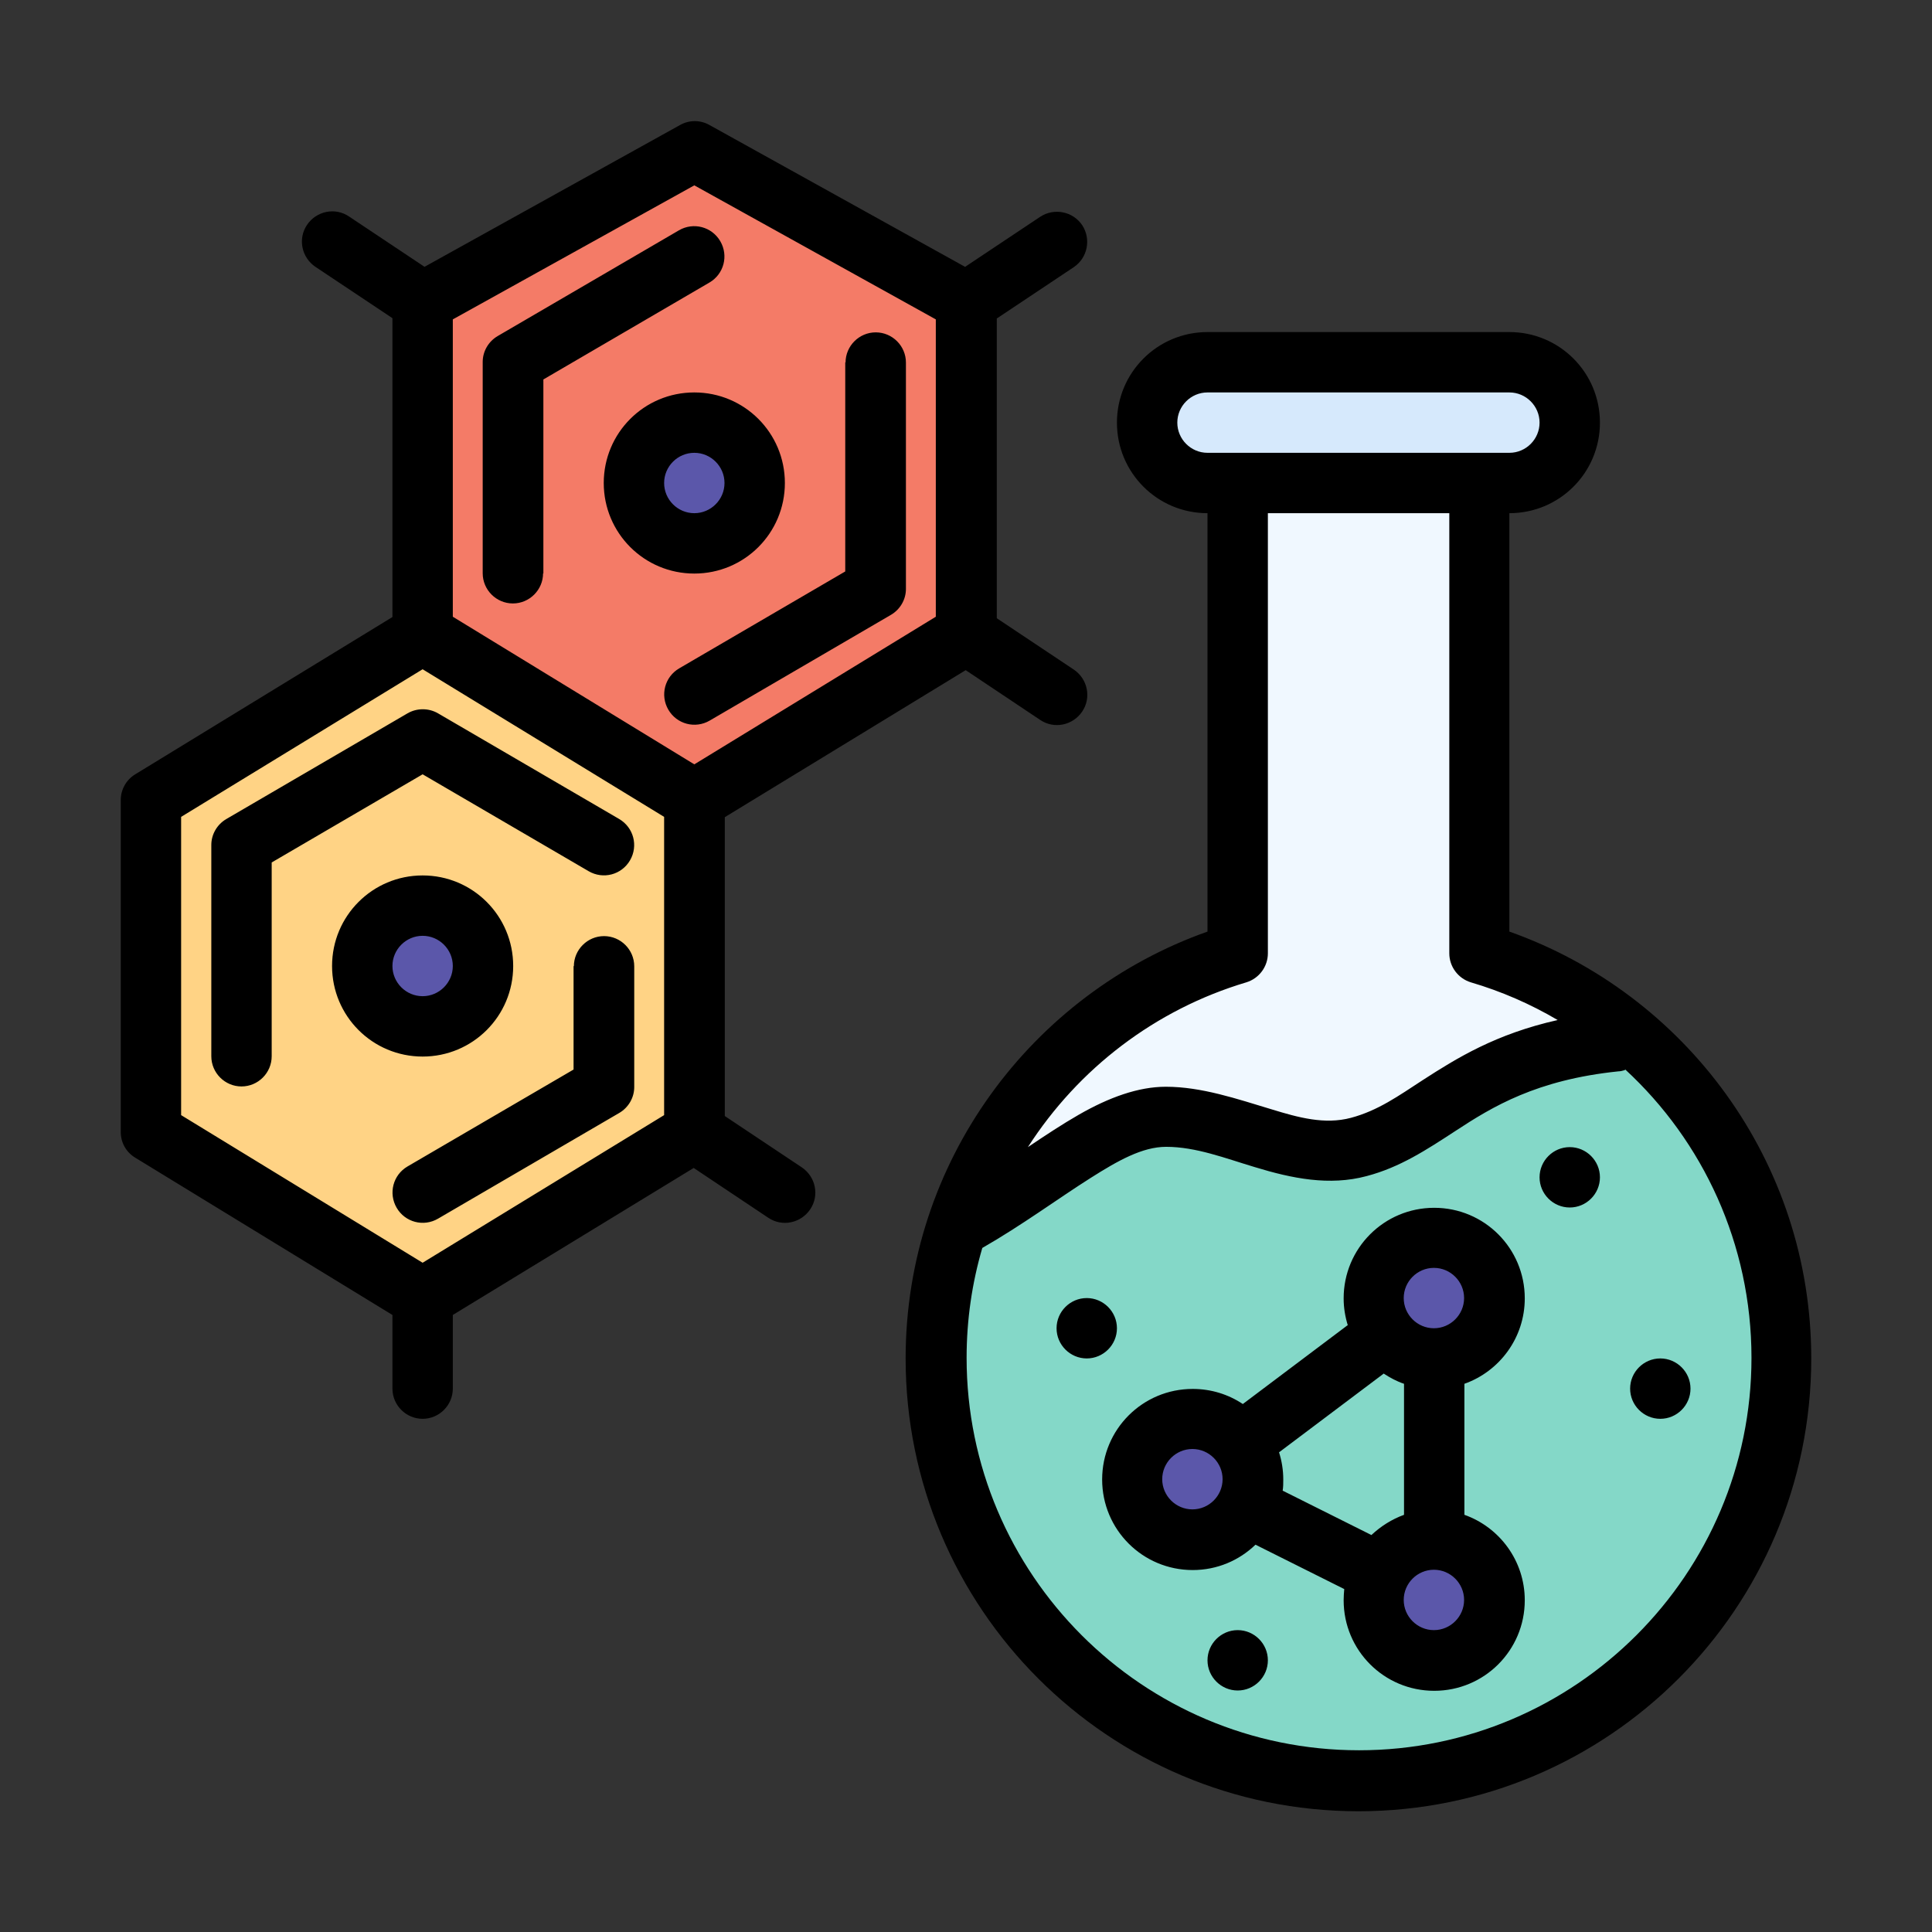 <svg xmlns="http://www.w3.org/2000/svg" viewBox="0 0 64 64" id="formula"><rect x="0" y="0" width="64" height="64" fill="#333333" stroke="none"/><path fill="#f0f8ff" fill-rule="evenodd" d="m45,59c-7.72,0-14-6.28-14-14,0-5.92,3.75-11.23,9.33-13.2l.67-.24v-15.56h8v15.56l.67.24c5.58,1.97,9.33,7.28,9.33,13.2,0,7.72-6.28,14-14,14Z"></path><path fill="#84d8c8" fill-rule="evenodd" d="m45,59c-7.72,0-14-6.28-14-14,0-1.45.22-2.88.66-4.25.15-.12.28-.21.34-.25.84-.49,1.62-1.01,2.36-1.51.66-.44,1.28-.86,1.86-1.19.95-.54,1.73-.8,2.39-.8.9,0,1.84.29,2.83.59l.39.12c.61.19,1.38.42,2.18.42.34,0,.67-.04.99-.13.96-.25,1.7-.74,2.42-1.22l.24-.16c1.52-.99,3.02-1.84,5.84-2.12.13,0,.46.04.9.13,2.93,2.65,4.6,6.42,4.6,10.37,0,7.72-6.28,14-14,14Z"></path><polygon fill="#f47b67" fill-rule="evenodd" points="14 21 14 10 23 5 32 10 32 21 23 26.5 14 21"></polygon><polygon fill="#ffd385" fill-rule="evenodd" points="5 37.5 5 26.5 14 21 23 26.5 23 37.5 14 43 5 37.5"></polygon><path fill="#5b57aa" fill-rule="evenodd" d="m47.5,55c-1.1,0-2-.9-2-2s.9-2,2-2,2,.9,2,2-.9,2-2,2Zm-8-4c-1.1,0-2-.9-2-2s.9-2,2-2,2,.9,2,2-.9,2-2,2Zm8-6c-1.1,0-2-.9-2-2s.9-2,2-2,2,.9,2,2-.9,2-2,2Zm-33.5-11c-1.1,0-2-.9-2-2s.9-2,2-2,2,.9,2,2-.9,2-2,2Zm9-16c-1.1,0-2-.9-2-2s.9-2,2-2,2,.9,2,2-.9,2-2,2Z"></path><path fill="#d6e9fc" fill-rule="evenodd" d="m40,16c-1.1,0-2-.9-2-2s.9-2,2-2h10c1.1,0,2,.9,2,2s-.9,2-2,2h-10Z"></path><path fill-rule="evenodd" d="m40,17v13.86c-5.82,2.06-10,7.62-10,14.14,0,8.28,6.72,15,15,15s15-6.72,15-15c0-6.53-4.18-12.08-10-14.14v-13.86h0c1.66,0,3-1.34,3-3s-1.34-3-3-3h-10c-1.66,0-3,1.34-3,3s1.34,3,3,3h0Zm13.82,18.45c-.07.02-.14.04-.21.04-2.71.28-4.17,1.17-5.39,1.97-.98.64-1.85,1.21-2.95,1.5-1.23.33-2.47.08-3.71-.3-.97-.29-1.94-.67-2.93-.67-.79,0-1.6.46-2.5,1.03-1.09.69-2.28,1.57-3.59,2.32-.34,1.16-.52,2.38-.52,3.64,0,7.17,5.83,13,13,13s13-5.83,13-13c0-3.77-1.61-7.18-4.18-9.55h0Zm-9.18,8.45l-3.47,2.61c-.48-.32-1.05-.5-1.66-.5-1.66,0-3,1.34-3,3s1.34,3,3,3c.81,0,1.54-.32,2.08-.84l2.94,1.47c-.01.12-.02.24-.02.37,0,1.66,1.34,3,3,3s3-1.34,3-3c0-1.31-.84-2.42-2-2.83v-4.34c1.16-.41,2-1.52,2-2.83,0-1.66-1.34-3-3-3s-3,1.34-3,3c0,.31.05.61.14.9h0Zm-3.64,10.1c.55,0,1,.45,1,1s-.45,1-1,1-1-.45-1-1,.45-1,1-1h0Zm6.5-2c.55,0,1,.45,1,1s-.45,1-1,1-1-.45-1-1,.45-1,1-1h0Zm-1.66-6.5l-3.47,2.61c.09.28.14.59.14.9,0,.13,0,.25-.02.37l2.94,1.47c.31-.29.67-.52,1.08-.67v-4.34c-.24-.08-.46-.2-.66-.33h0Zm-6.34,2.5c.55,0,1,.45,1,1s-.45,1-1,1-1-.45-1-1,.45-1,1-1h0Zm15.5-3c.55,0,1,.45,1,1s-.45,1-1,1-1-.45-1-1,.45-1,1-1h0ZM14.05,8.83l-2.49-1.66c-.46-.31-1.08-.18-1.39.28-.31.46-.18,1.08.28,1.39l2.55,1.7v9.9l-8.52,5.21c-.3.18-.48.51-.48.85v11c0,.35.18.67.48.85l8.52,5.21v2.44c0,.55.45,1,1,1s1-.45,1-1v-2.44l7.98-4.87,2.47,1.65c.46.31,1.08.18,1.39-.28.31-.46.18-1.08-.28-1.39l-2.55-1.7v-9.9l7.98-4.87,2.47,1.65c.46.31,1.08.18,1.39-.28.31-.46.18-1.08-.28-1.39l-2.55-1.7v-9.93l2.55-1.7c.46-.31.58-.93.28-1.39-.31-.46-.93-.58-1.39-.28l-2.49,1.66-8.47-4.7c-.3-.17-.67-.17-.97,0l-8.47,4.7h0Zm21.95,34.17c.55,0,1,.45,1,1s-.45,1-1,1-1-.45-1-1,.45-1,1-1h0Zm11.5-1c.55,0,1,.45,1,1s-.45,1-1,1-1-.45-1-1,.45-1,1-1h0ZM14,22.17l8,4.89v9.88l-8,4.89-8-4.89v-9.88l8-4.89h0Zm5,9.83v3.43l-5.5,3.21c-.48.28-.64.89-.36,1.37.28.48.89.64,1.37.36l6-3.5c.31-.18.5-.51.5-.86v-4c0-.55-.45-1-1-1s-1,.45-1,1h0Zm33,6c.55,0,1,.45,1,1s-.45,1-1,1-1-.45-1-1,.45-1,1-1h0Zm-10-21v14.58c0,.44-.29.83-.71.96-3.02.9-5.57,2.86-7.24,5.46.58-.39,1.14-.76,1.68-1.07,1.01-.58,1.98-.93,2.89-.93,1.18,0,2.35.4,3.51.75.88.27,1.75.51,2.62.28.9-.24,1.58-.73,2.38-1.25,1.13-.73,2.42-1.53,4.47-1.99-.9-.53-1.86-.95-2.88-1.25-.42-.13-.71-.52-.71-.96v-14.58h-6ZM9,35v-6.43l5-2.92,5.5,3.21c.48.28,1.09.12,1.37-.36.28-.48.12-1.09-.36-1.37l-6-3.5c-.31-.18-.7-.18-1.01,0l-6,3.5c-.31.18-.5.51-.5.86v7c0,.55.45,1,1,1s1-.45,1-1h0Zm5-6c-1.66,0-3,1.34-3,3s1.34,3,3,3,3-1.34,3-3-1.34-3-3-3h0Zm0,2c.55,0,1,.45,1,1s-.45,1-1,1-1-.45-1-1,.45-1,1-1h0ZM23,6.14l8,4.44v9.85l-8,4.89-8-4.89v-9.85l8-4.44h0Zm5,5.86v6.93l-5.5,3.21c-.48.28-.64.89-.36,1.37.28.48.89.64,1.37.36l6-3.5c.31-.18.5-.51.5-.86v-7.5c0-.55-.45-1-1-1s-1,.45-1,1h0Zm-10,7v-6.43l5.5-3.21c.48-.28.64-.89.36-1.37-.28-.48-.89-.64-1.37-.36l-6,3.5c-.31.18-.5.51-.5.86v7c0,.55.45,1,1,1s1-.45,1-1h0Zm5-6c-1.66,0-3,1.34-3,3s1.34,3,3,3,3-1.34,3-3-1.34-3-3-3h0Zm0,2c.55,0,1,.45,1,1s-.45,1-1,1-1-.45-1-1,.45-1,1-1h0Zm16-1c0-.55.45-1,1-1h10c.55,0,1,.45,1,1s-.45,1-1,1h-10c-.55,0-1-.45-1-1h0Z"></path></svg>